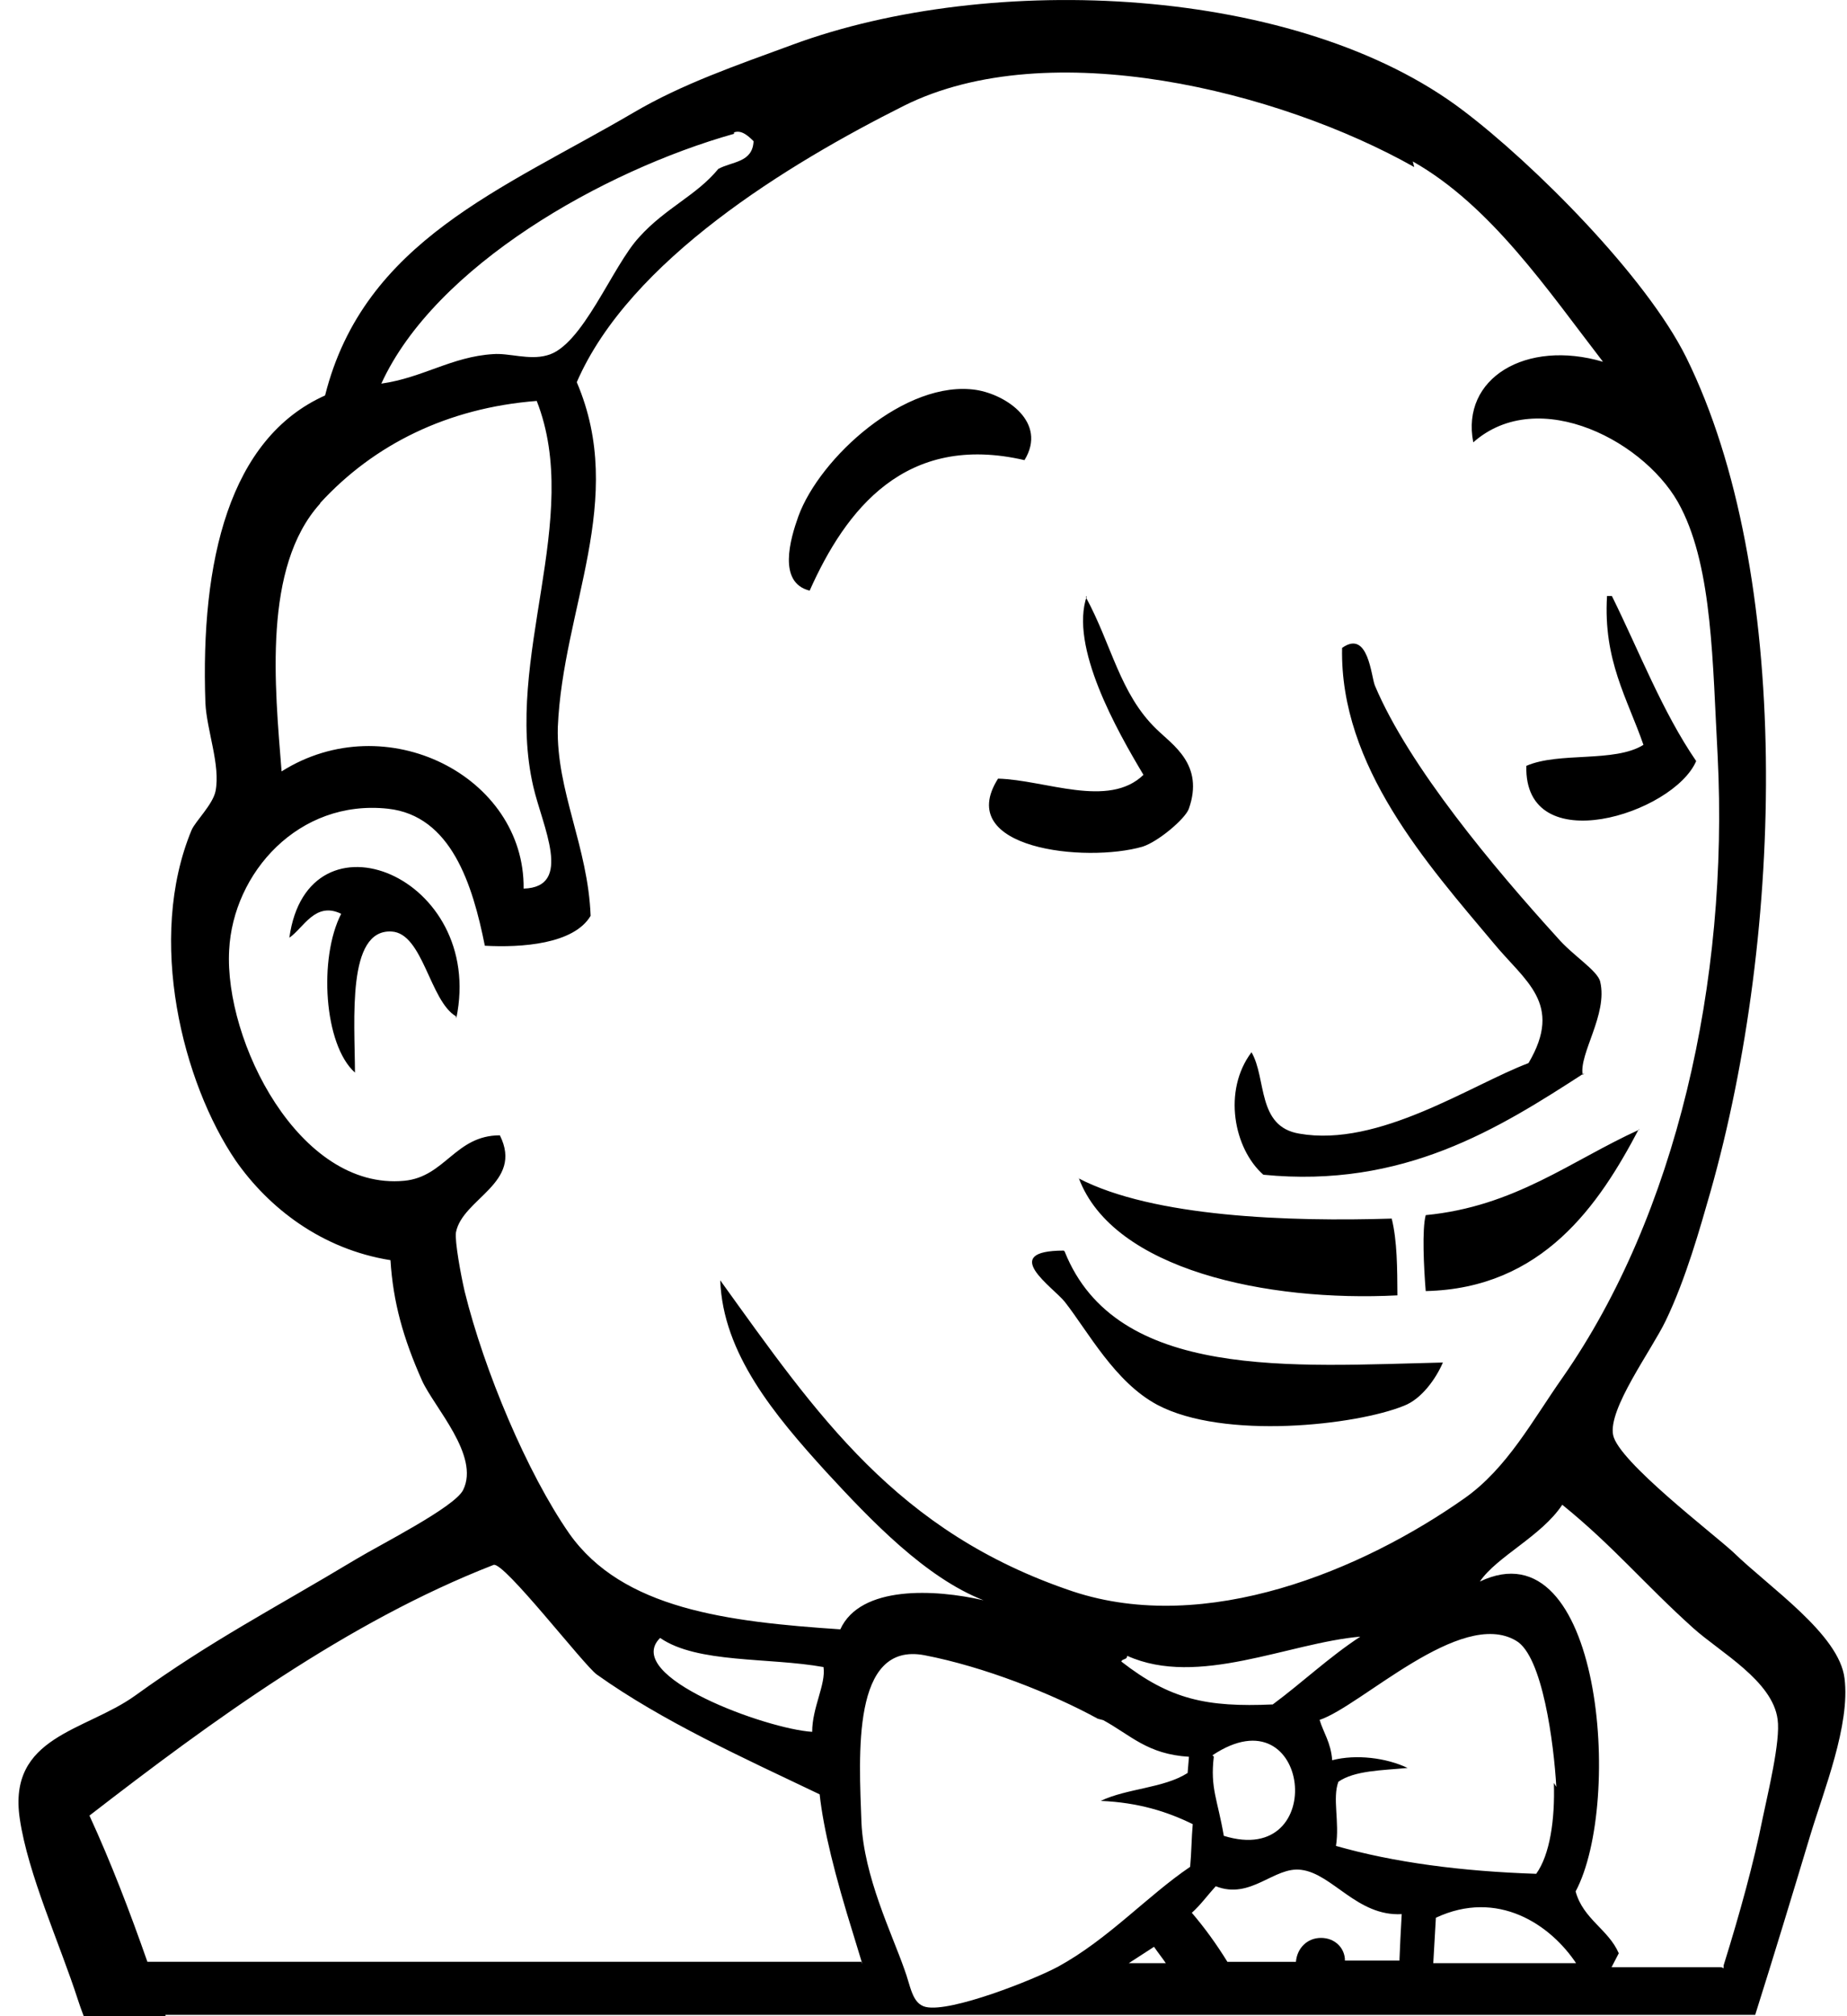 <svg width="44" height="48" viewBox="0 0 44 48" fill="none" xmlns="http://www.w3.org/2000/svg">
<path d="M3.945 48H1.995C1.945 47.868 1.897 47.738 1.855 47.606C1.425 46.274 0.667 44.626 0.471 43.298C0.179 41.33 2.031 41.22 3.219 40.368C5.049 39.048 6.489 38.318 8.472 37.126C9.062 36.77 10.836 35.88 11.034 35.47C11.436 34.654 10.344 33.507 10.054 32.868C9.604 31.857 9.364 30.997 9.302 30.001C7.654 29.739 6.393 28.747 5.615 27.631C4.355 25.781 3.483 22.361 4.565 19.759C4.655 19.553 5.073 19.149 5.135 18.833C5.255 18.215 4.925 17.393 4.893 16.735C4.773 13.351 5.463 10.435 7.744 9.415C8.67 5.735 11.97 4.509 15.09 2.682C16.252 1.998 17.538 1.558 18.87 1.068C23.614 -0.686 30.926 -0.356 34.859 2.634C36.532 3.899 39.211 6.575 40.171 8.511C42.695 13.621 42.511 22.163 40.745 28.381C40.503 29.223 40.163 30.445 39.679 31.447C39.343 32.145 38.301 33.547 38.429 34.166C38.557 34.794 40.807 36.506 41.293 36.956C42.161 37.8 43.813 38.906 43.941 39.956C44.081 41.07 43.445 42.628 43.121 43.706C42.687 45.148 42.249 46.588 41.813 47.968H3.941L3.945 48ZM26.152 40.918C25.062 40.32 23.43 39.676 22.022 39.406C20.284 39.078 20.464 41.782 20.522 43.394C20.582 44.68 21.244 46.026 21.544 46.882C21.694 47.276 21.722 47.702 22.054 47.78C22.654 47.916 24.634 47.128 25.204 46.822C26.404 46.166 27.332 45.134 28.352 44.444C28.384 44.104 28.384 43.764 28.414 43.428C27.812 43.132 27.124 42.912 26.222 42.874C26.85 42.574 27.722 42.574 28.292 42.21L28.324 41.824C27.332 41.762 26.946 41.316 26.282 40.952L26.152 40.918ZM41.061 46.79C41.447 45.552 41.779 44.348 41.991 43.286C42.109 42.712 42.421 41.45 42.347 40.934C42.229 40.016 40.979 39.336 40.339 38.762C39.171 37.712 38.437 36.812 37.217 35.824C36.721 36.574 35.66 37.054 35.254 37.652C38.147 36.274 38.671 42.902 37.535 45.03C37.715 45.69 38.317 45.932 38.563 46.502L38.391 46.834H40.969C40.997 46.834 41.031 46.834 41.059 46.862L41.061 46.79ZM27.792 46.766C27.694 46.618 27.592 46.496 27.492 46.348L26.89 46.738H27.792V46.766ZM33.334 46.766C33.35 46.348 33.37 45.958 33.392 45.57C32.334 45.628 31.744 44.61 31.002 44.516C30.354 44.426 29.802 45.238 28.962 44.906C28.77 45.116 28.594 45.36 28.392 45.538C28.7 45.898 28.982 46.288 29.24 46.706H30.872C30.9 46.378 31.142 46.136 31.47 46.136C31.802 46.136 32.04 46.378 32.04 46.676H33.36L33.334 46.766ZM37.565 46.766C36.938 45.808 35.672 44.97 34.206 45.656L34.144 46.738H37.565V46.766ZM20.546 46.766L20.336 46.078C19.886 44.636 19.618 43.558 19.526 42.718C17.698 41.846 15.776 40.976 14.218 39.866C13.918 39.656 12 37.166 11.758 37.256C8.28 38.608 5.041 40.974 2.131 43.224C2.643 44.338 3.091 45.506 3.511 46.704H20.52L20.546 46.766ZM37.075 42.54C37.017 41.516 36.748 39.418 36.115 39.06C34.795 38.278 32.424 40.618 31.436 40.946C31.526 41.246 31.706 41.488 31.736 41.906C32.306 41.758 33.026 41.848 33.532 42.09C32.934 42.148 32.274 42.148 31.884 42.418C31.736 42.808 31.916 43.378 31.826 43.946C33.204 44.34 34.825 44.552 36.596 44.61C36.923 44.156 37.045 43.32 37.017 42.446L37.075 42.54ZM28.916 41.82C28.826 42.57 29.006 42.84 29.154 43.706C31.674 44.488 31.224 40.226 28.884 41.788L28.916 41.82ZM15.72 39C14.82 39.914 18.262 41.164 19.348 41.23C19.348 40.648 19.678 40.102 19.618 39.688C18.32 39.454 16.614 39.606 15.728 38.996L15.72 39ZM26.85 39.43C26.85 39.516 26.728 39.488 26.714 39.558C27.874 40.46 28.742 40.648 30.32 40.578C31.028 40.054 31.66 39.452 32.406 38.964C30.696 39.112 28.542 40.178 26.856 39.422L26.85 39.43ZM33.69 3.977C30.48 2.166 24.99 0.796 21.538 2.516C18.778 3.899 14.998 6.197 13.74 9.099C14.94 11.903 13.408 14.471 13.288 17.317C13.252 18.833 14.008 20.157 14.07 21.803C13.67 22.479 12.42 22.563 11.55 22.515C11.258 21.057 10.748 19.417 9.24 19.253C7.112 19.023 5.551 20.783 5.459 22.621C5.339 24.779 7.126 28.349 9.63 28.111C10.606 28.019 10.846 27.029 11.908 27.029C12.478 28.169 11.018 28.529 10.862 29.339C10.83 29.549 10.98 30.361 11.07 30.749C11.536 32.636 12.558 35.066 13.56 36.508C14.83 38.308 17.328 38.61 20.018 38.79C20.498 37.74 22.268 37.83 23.43 38.098C22.048 37.558 20.758 36.208 19.68 35.04C18.45 33.688 17.22 32.221 17.158 30.481C19.468 33.688 21.358 36.478 25.56 37.888C28.74 38.938 32.458 37.38 34.888 35.67C35.907 34.952 36.51 33.81 37.227 32.792C39.927 28.921 41.187 23.373 40.919 18.003C40.797 15.781 40.797 13.561 40.047 12.093C39.269 10.531 36.657 9.151 35.097 10.531C34.797 9.003 36.355 8.073 38.187 8.613C36.867 6.903 35.516 4.895 33.656 3.844L33.69 3.977ZM25.362 29.793C26.592 32.88 30.812 32.519 34.373 32.438C34.206 32.827 33.862 33.309 33.444 33.468C32.304 33.932 29.152 34.285 27.568 33.444C26.556 32.903 25.92 31.699 25.364 30.991C25.09 30.647 23.774 29.775 25.34 29.773L25.362 29.793ZM25.69 28.051C27.476 28.981 30.73 29.087 33.154 29.011C33.286 29.547 33.286 30.199 33.29 30.839C30.188 30.999 26.516 30.231 25.7 28.049L25.69 28.051ZM39.041 26.881C38.095 28.681 36.752 30.675 33.964 30.737C33.918 30.169 33.874 29.267 33.964 28.929C36.092 28.723 37.417 27.637 39.049 26.895L39.041 26.881ZM37.743 25.547C35.703 26.867 33.436 28.297 30.096 27.967C29.392 27.347 29.124 25.965 29.814 25.051C30.178 25.677 29.936 26.821 30.954 26.989C32.844 27.321 35.032 25.833 36.413 25.309C37.253 23.885 36.324 23.359 35.574 22.445C34.012 20.583 31.914 18.245 31.972 15.425C32.6 14.975 32.664 16.115 32.754 16.323C33.562 18.245 35.602 20.675 37.101 22.323C37.461 22.745 38.061 23.105 38.121 23.373C38.305 24.151 37.613 25.081 37.703 25.591L37.743 25.547ZM10.864 24.197C10.236 23.829 10.078 22.217 9.328 22.177C8.258 22.117 8.452 24.275 8.456 25.535C7.716 24.877 7.586 22.807 8.128 21.755C7.512 21.455 7.238 22.085 6.893 22.325C7.332 19.145 11.572 20.857 10.87 24.245L10.864 24.197ZM7.626 11.989C6.257 13.501 6.547 16.337 6.708 18.365C9.196 16.795 12.504 18.485 12.474 21.155C13.664 21.123 12.92 19.667 12.704 18.725C11.998 15.667 13.888 12.349 12.786 9.545C10.658 9.711 8.908 10.583 7.63 11.973L7.626 11.989ZM25.866 14.215C26.48 15.339 26.674 16.511 27.546 17.355C27.936 17.737 28.694 18.203 28.32 19.257C28.23 19.499 27.59 20.039 27.218 20.157C25.87 20.547 22.71 20.217 23.776 18.537C24.902 18.567 26.404 19.255 27.24 18.447C26.612 17.397 25.47 15.387 25.892 14.187L25.866 14.215ZM38.263 14.189H38.399C39.059 15.525 39.599 16.939 40.407 18.119C39.867 19.377 36.301 20.499 36.361 18.233C37.139 17.893 38.459 18.163 39.151 17.733C38.765 16.621 38.191 15.721 38.283 14.191L38.263 14.189ZM24.408 10.955C21.564 10.295 20.146 12.139 19.288 14.061C18.52 13.873 18.826 12.831 19.018 12.295C19.528 10.893 21.578 9.029 23.256 9.283C23.974 9.397 24.952 10.055 24.408 10.951V10.955ZM17.484 3.186C14.364 4.065 10.364 6.333 9.084 9.133C10.074 8.993 10.764 8.491 11.744 8.431C12.116 8.399 12.6 8.579 13.026 8.461C13.874 8.253 14.586 6.331 15.23 5.643C15.852 4.951 16.6 4.649 17.112 4.021C17.444 3.841 17.928 3.873 17.952 3.362C17.804 3.212 17.652 3.092 17.486 3.152V3.186H17.484Z" fill="black"/>
</svg>

